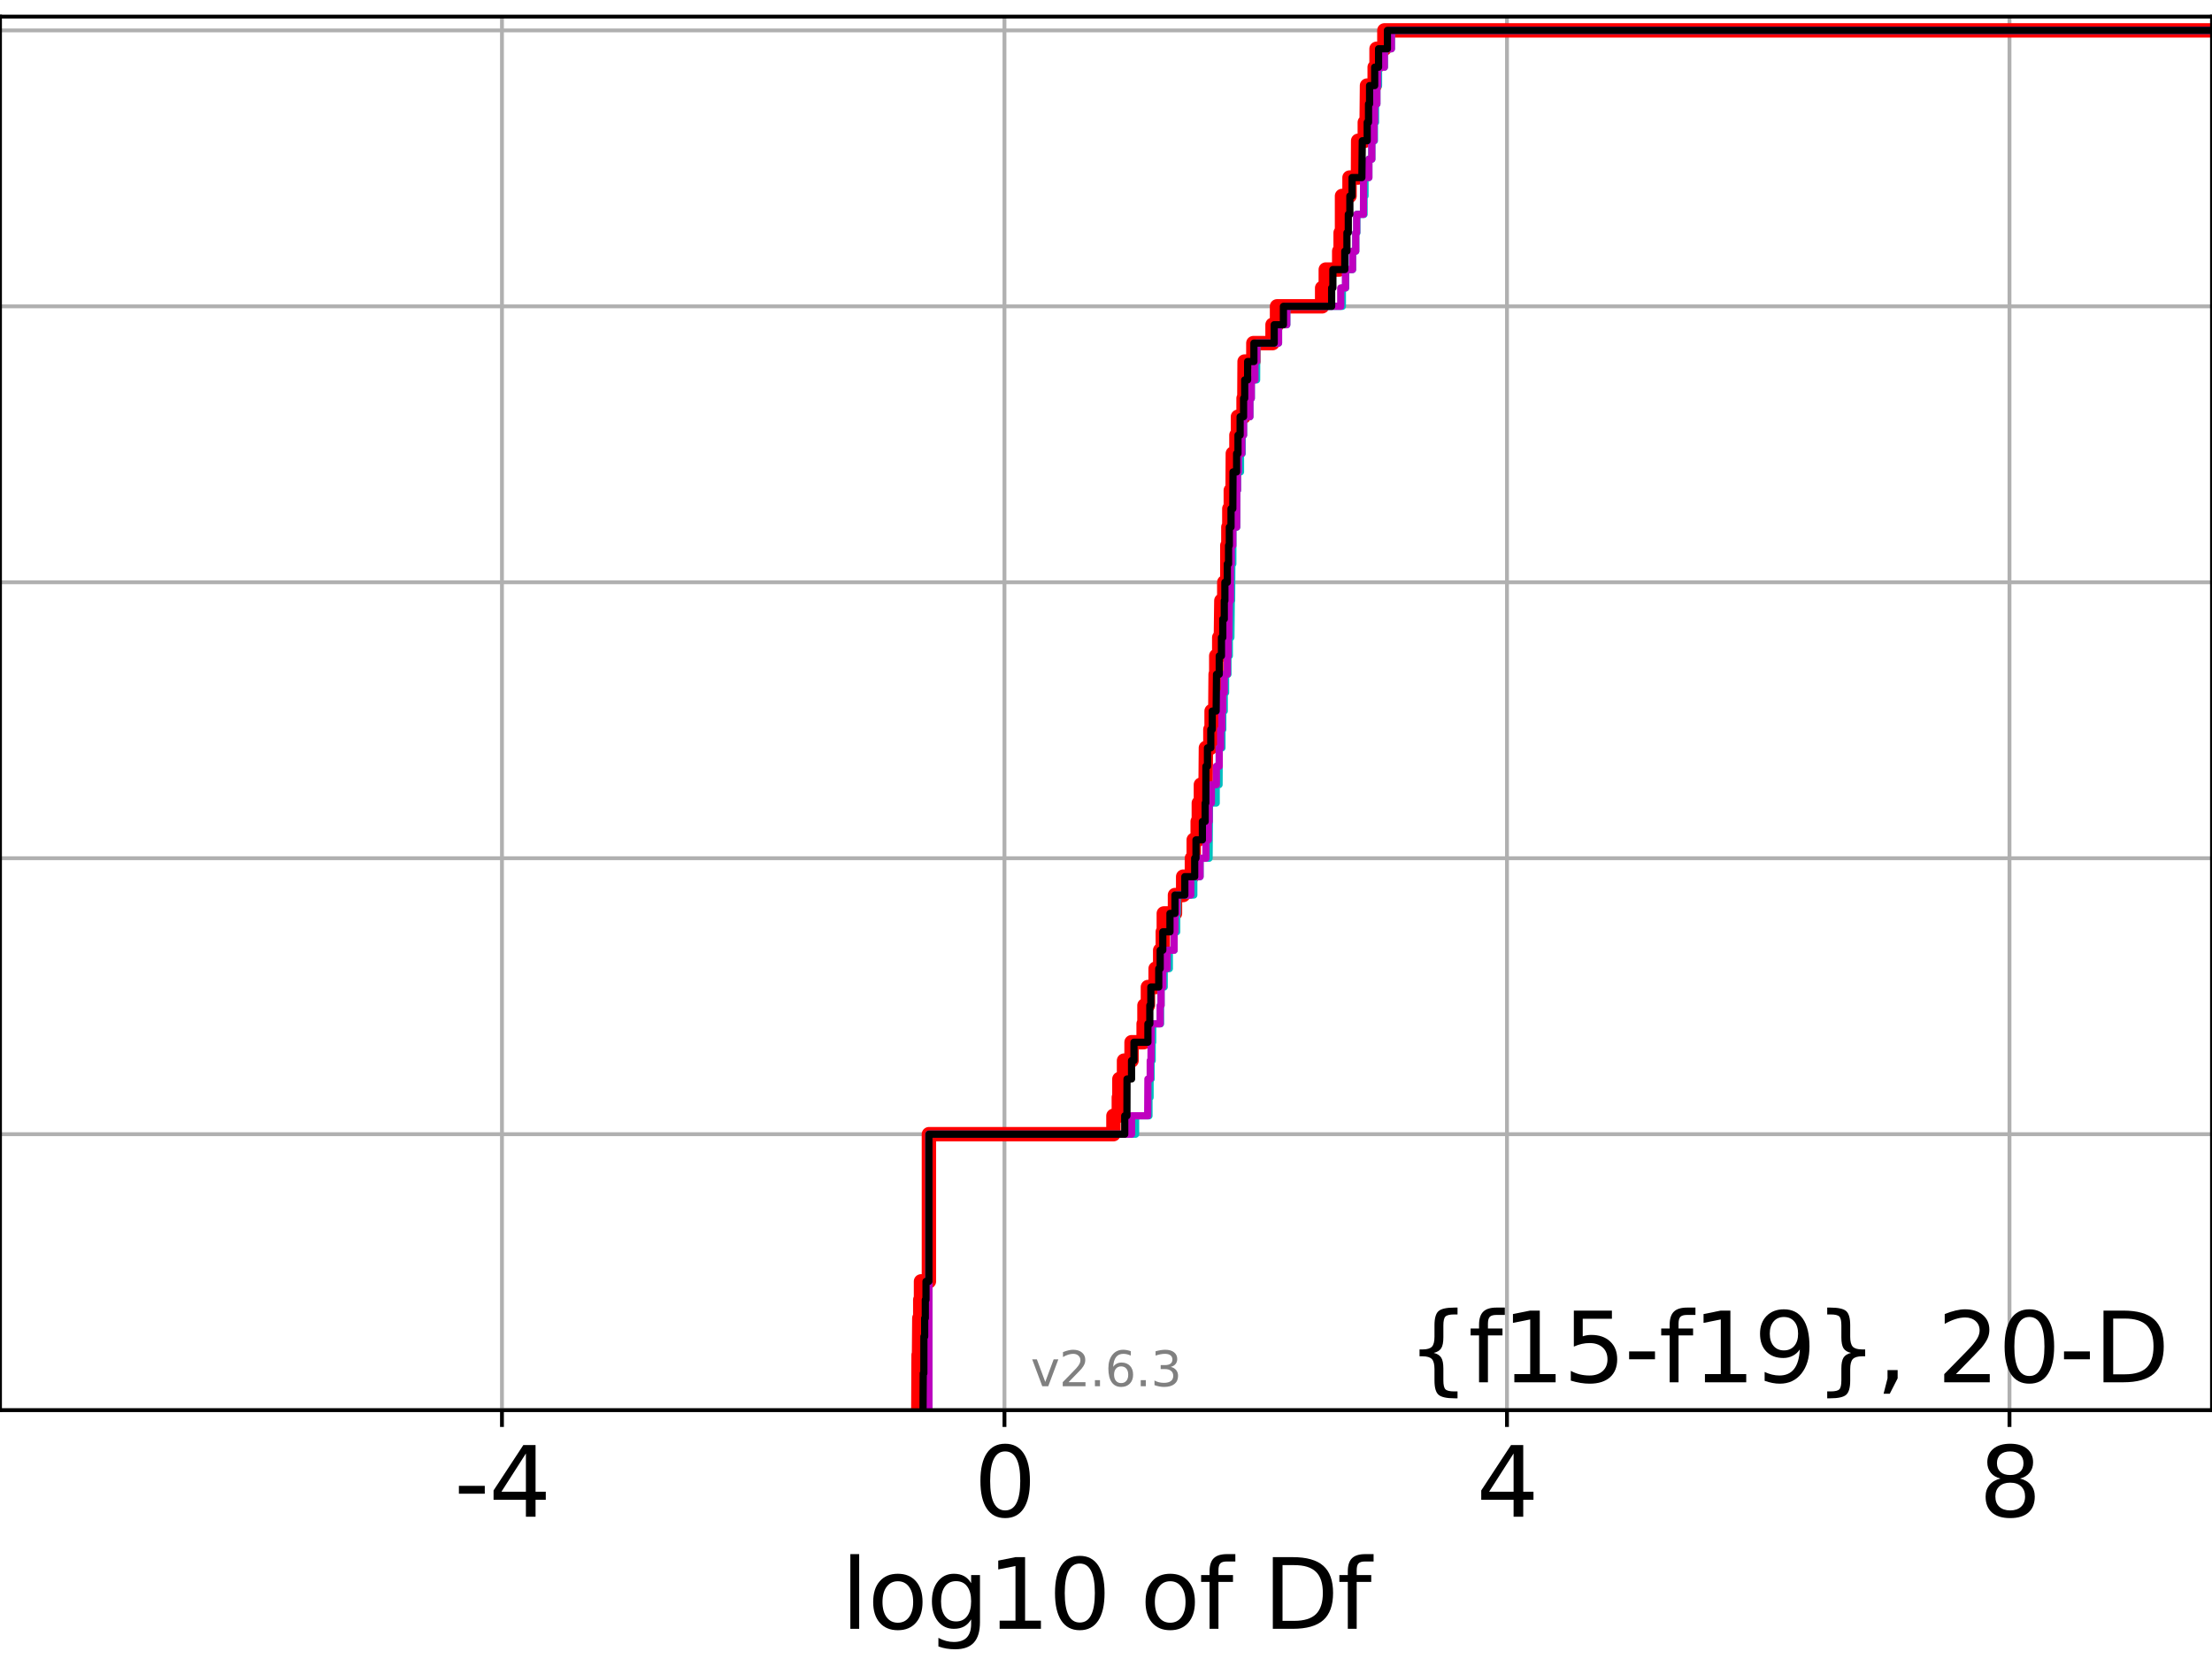 <?xml version="1.0" encoding="utf-8" standalone="no"?>
<!DOCTYPE svg PUBLIC "-//W3C//DTD SVG 1.1//EN"
  "http://www.w3.org/Graphics/SVG/1.1/DTD/svg11.dtd">
<svg xmlns:xlink="http://www.w3.org/1999/xlink" width="460.8pt" height="345.6pt" viewBox="0 0 460.8 345.6" xmlns="http://www.w3.org/2000/svg" version="1.1">
 <defs>
  <style type="text/css">*{stroke-linejoin: round; stroke-linecap: butt}</style>
 </defs>
 <g id="figure_1">
  <g id="patch_1">
   <path d="M 0 345.6 
L 460.8 345.6 
L 460.8 0 
L 0 0 
z
" style="fill: #ffffff"/>
  </g>
  <g id="axes_1">
   <g id="patch_2">
    <path d="M 0 293.76 
L 460.8 293.76 
L 460.8 3.456 
L 0 3.456 
z
" style="fill: #ffffff"/>
   </g>
   <g id="matplotlib.axis_1">
    <g id="xtick_1">
     <g id="line2d_1">
      <path d="M 104.568 293.76 
L 104.568 3.456 
" clip-path="url(#p296e7ac309)" style="fill: none; stroke: #b0b0b0; stroke-width: 0.8; stroke-linecap: square"/>
     </g>
     <g id="line2d_2">
      <defs>
       <path id="m7807b3c1e5" d="M 0 0 
L 0 3.5 
" style="stroke: #000000; stroke-width: 0.8"/>
      </defs>
      <g>
       <use xlink:href="#m7807b3c1e5" x="104.568" y="293.76" style="stroke: #000000; stroke-width: 0.8"/>
      </g>
     </g>
     <g id="text_1">
      <!-- -4 -->
      <g transform="translate(94.598 315.957) scale(0.2 -0.2)">
       <defs>
        <path id="DejaVuSans-2d" d="M 313 2009 
L 1997 2009 
L 1997 1497 
L 313 1497 
L 313 2009 
z
" transform="scale(0.016)"/>
        <path id="DejaVuSans-34" d="M 2419 4116 
L 825 1625 
L 2419 1625 
L 2419 4116 
z
M 2253 4666 
L 3047 4666 
L 3047 1625 
L 3713 1625 
L 3713 1100 
L 3047 1100 
L 3047 0 
L 2419 0 
L 2419 1100 
L 313 1100 
L 313 1709 
L 2253 4666 
z
" transform="scale(0.016)"/>
       </defs>
       <use xlink:href="#DejaVuSans-2d"/>
       <use xlink:href="#DejaVuSans-34" x="36.084"/>
      </g>
     </g>
    </g>
    <g id="xtick_2">
     <g id="line2d_3">
      <path d="M 209.249 293.76 
L 209.249 3.456 
" clip-path="url(#p296e7ac309)" style="fill: none; stroke: #b0b0b0; stroke-width: 0.8; stroke-linecap: square"/>
     </g>
     <g id="line2d_4">
      <g>
       <use xlink:href="#m7807b3c1e5" x="209.249" y="293.76" style="stroke: #000000; stroke-width: 0.8"/>
      </g>
     </g>
     <g id="text_2">
      <!-- 0 -->
      <g transform="translate(202.887 315.957) scale(0.2 -0.2)">
       <defs>
        <path id="DejaVuSans-30" d="M 2034 4250 
Q 1547 4250 1301 3770 
Q 1056 3291 1056 2328 
Q 1056 1369 1301 889 
Q 1547 409 2034 409 
Q 2525 409 2770 889 
Q 3016 1369 3016 2328 
Q 3016 3291 2770 3770 
Q 2525 4250 2034 4250 
z
M 2034 4750 
Q 2819 4750 3233 4129 
Q 3647 3509 3647 2328 
Q 3647 1150 3233 529 
Q 2819 -91 2034 -91 
Q 1250 -91 836 529 
Q 422 1150 422 2328 
Q 422 3509 836 4129 
Q 1250 4750 2034 4750 
z
" transform="scale(0.016)"/>
       </defs>
       <use xlink:href="#DejaVuSans-30"/>
      </g>
     </g>
    </g>
    <g id="xtick_3">
     <g id="line2d_5">
      <path d="M 313.931 293.76 
L 313.931 3.456 
" clip-path="url(#p296e7ac309)" style="fill: none; stroke: #b0b0b0; stroke-width: 0.8; stroke-linecap: square"/>
     </g>
     <g id="line2d_6">
      <g>
       <use xlink:href="#m7807b3c1e5" x="313.931" y="293.76" style="stroke: #000000; stroke-width: 0.8"/>
      </g>
     </g>
     <g id="text_3">
      <!-- 4 -->
      <g transform="translate(307.568 315.957) scale(0.2 -0.2)">
       <use xlink:href="#DejaVuSans-34"/>
      </g>
     </g>
    </g>
    <g id="xtick_4">
     <g id="line2d_7">
      <path d="M 418.612 293.76 
L 418.612 3.456 
" clip-path="url(#p296e7ac309)" style="fill: none; stroke: #b0b0b0; stroke-width: 0.8; stroke-linecap: square"/>
     </g>
     <g id="line2d_8">
      <g>
       <use xlink:href="#m7807b3c1e5" x="418.612" y="293.76" style="stroke: #000000; stroke-width: 0.8"/>
      </g>
     </g>
     <g id="text_4">
      <!-- 8 -->
      <g transform="translate(412.25 315.957) scale(0.2 -0.2)">
       <defs>
        <path id="DejaVuSans-38" d="M 2034 2216 
Q 1584 2216 1326 1975 
Q 1069 1734 1069 1313 
Q 1069 891 1326 650 
Q 1584 409 2034 409 
Q 2484 409 2743 651 
Q 3003 894 3003 1313 
Q 3003 1734 2745 1975 
Q 2488 2216 2034 2216 
z
M 1403 2484 
Q 997 2584 770 2862 
Q 544 3141 544 3541 
Q 544 4100 942 4425 
Q 1341 4750 2034 4750 
Q 2731 4750 3128 4425 
Q 3525 4100 3525 3541 
Q 3525 3141 3298 2862 
Q 3072 2584 2669 2484 
Q 3125 2378 3379 2068 
Q 3634 1759 3634 1313 
Q 3634 634 3220 271 
Q 2806 -91 2034 -91 
Q 1263 -91 848 271 
Q 434 634 434 1313 
Q 434 1759 690 2068 
Q 947 2378 1403 2484 
z
M 1172 3481 
Q 1172 3119 1398 2916 
Q 1625 2713 2034 2713 
Q 2441 2713 2670 2916 
Q 2900 3119 2900 3481 
Q 2900 3844 2670 4047 
Q 2441 4250 2034 4250 
Q 1625 4250 1398 4047 
Q 1172 3844 1172 3481 
z
" transform="scale(0.016)"/>
       </defs>
       <use xlink:href="#DejaVuSans-38"/>
      </g>
     </g>
    </g>
    <g id="text_5">
     <!-- log10 of Df -->
     <g transform="translate(175.214 339.313) scale(0.2 -0.2)">
      <defs>
       <path id="DejaVuSans-6c" d="M 603 4863 
L 1178 4863 
L 1178 0 
L 603 0 
L 603 4863 
z
" transform="scale(0.016)"/>
       <path id="DejaVuSans-6f" d="M 1959 3097 
Q 1497 3097 1228 2736 
Q 959 2375 959 1747 
Q 959 1119 1226 758 
Q 1494 397 1959 397 
Q 2419 397 2687 759 
Q 2956 1122 2956 1747 
Q 2956 2369 2687 2733 
Q 2419 3097 1959 3097 
z
M 1959 3584 
Q 2709 3584 3137 3096 
Q 3566 2609 3566 1747 
Q 3566 888 3137 398 
Q 2709 -91 1959 -91 
Q 1206 -91 779 398 
Q 353 888 353 1747 
Q 353 2609 779 3096 
Q 1206 3584 1959 3584 
z
" transform="scale(0.016)"/>
       <path id="DejaVuSans-67" d="M 2906 1791 
Q 2906 2416 2648 2759 
Q 2391 3103 1925 3103 
Q 1463 3103 1205 2759 
Q 947 2416 947 1791 
Q 947 1169 1205 825 
Q 1463 481 1925 481 
Q 2391 481 2648 825 
Q 2906 1169 2906 1791 
z
M 3481 434 
Q 3481 -459 3084 -895 
Q 2688 -1331 1869 -1331 
Q 1566 -1331 1297 -1286 
Q 1028 -1241 775 -1147 
L 775 -588 
Q 1028 -725 1275 -790 
Q 1522 -856 1778 -856 
Q 2344 -856 2625 -561 
Q 2906 -266 2906 331 
L 2906 616 
Q 2728 306 2450 153 
Q 2172 0 1784 0 
Q 1141 0 747 490 
Q 353 981 353 1791 
Q 353 2603 747 3093 
Q 1141 3584 1784 3584 
Q 2172 3584 2450 3431 
Q 2728 3278 2906 2969 
L 2906 3500 
L 3481 3500 
L 3481 434 
z
" transform="scale(0.016)"/>
       <path id="DejaVuSans-31" d="M 794 531 
L 1825 531 
L 1825 4091 
L 703 3866 
L 703 4441 
L 1819 4666 
L 2450 4666 
L 2450 531 
L 3481 531 
L 3481 0 
L 794 0 
L 794 531 
z
" transform="scale(0.016)"/>
       <path id="DejaVuSans-20" transform="scale(0.016)"/>
       <path id="DejaVuSans-66" d="M 2375 4863 
L 2375 4384 
L 1825 4384 
Q 1516 4384 1395 4259 
Q 1275 4134 1275 3809 
L 1275 3500 
L 2222 3500 
L 2222 3053 
L 1275 3053 
L 1275 0 
L 697 0 
L 697 3053 
L 147 3053 
L 147 3500 
L 697 3500 
L 697 3744 
Q 697 4328 969 4595 
Q 1241 4863 1831 4863 
L 2375 4863 
z
" transform="scale(0.016)"/>
       <path id="DejaVuSans-44" d="M 1259 4147 
L 1259 519 
L 2022 519 
Q 2988 519 3436 956 
Q 3884 1394 3884 2338 
Q 3884 3275 3436 3711 
Q 2988 4147 2022 4147 
L 1259 4147 
z
M 628 4666 
L 1925 4666 
Q 3281 4666 3915 4102 
Q 4550 3538 4550 2338 
Q 4550 1131 3912 565 
Q 3275 0 1925 0 
L 628 0 
L 628 4666 
z
" transform="scale(0.016)"/>
      </defs>
      <use xlink:href="#DejaVuSans-6c"/>
      <use xlink:href="#DejaVuSans-6f" x="27.783"/>
      <use xlink:href="#DejaVuSans-67" x="88.965"/>
      <use xlink:href="#DejaVuSans-31" x="152.441"/>
      <use xlink:href="#DejaVuSans-30" x="216.064"/>
      <use xlink:href="#DejaVuSans-20" x="279.688"/>
      <use xlink:href="#DejaVuSans-6f" x="311.475"/>
      <use xlink:href="#DejaVuSans-66" x="372.656"/>
      <use xlink:href="#DejaVuSans-20" x="407.861"/>
      <use xlink:href="#DejaVuSans-44" x="439.648"/>
      <use xlink:href="#DejaVuSans-66" x="516.65"/>
     </g>
    </g>
   </g>
   <g id="matplotlib.axis_2">
    <g id="ytick_1">
     <g id="line2d_9">
      <path d="M 0 293.76 
L 460.8 293.76 
" clip-path="url(#p296e7ac309)" style="fill: none; stroke: #b0b0b0; stroke-width: 0.8; stroke-linecap: square"/>
     </g>
     <g id="line2d_10">
      <defs>
       <path id="m30f826ef66" d="M 0 0 
L -3.5 0 
" style="stroke: #000000; stroke-width: 0.8"/>
      </defs>
      <g>
       <use xlink:href="#m30f826ef66" x="0" y="293.76" style="stroke: #000000; stroke-width: 0.8"/>
      </g>
     </g>
    </g>
    <g id="ytick_2">
     <g id="line2d_11">
      <path d="M 0 236.274 
L 460.8 236.274 
" clip-path="url(#p296e7ac309)" style="fill: none; stroke: #b0b0b0; stroke-width: 0.8; stroke-linecap: square"/>
     </g>
     <g id="line2d_12">
      <g>
       <use xlink:href="#m30f826ef66" x="0" y="236.274" style="stroke: #000000; stroke-width: 0.8"/>
      </g>
     </g>
    </g>
    <g id="ytick_3">
     <g id="line2d_13">
      <path d="M 0 178.788 
L 460.8 178.788 
" clip-path="url(#p296e7ac309)" style="fill: none; stroke: #b0b0b0; stroke-width: 0.8; stroke-linecap: square"/>
     </g>
     <g id="line2d_14">
      <g>
       <use xlink:href="#m30f826ef66" x="0" y="178.788" style="stroke: #000000; stroke-width: 0.8"/>
      </g>
     </g>
    </g>
    <g id="ytick_4">
     <g id="line2d_15">
      <path d="M 0 121.302 
L 460.8 121.302 
" clip-path="url(#p296e7ac309)" style="fill: none; stroke: #b0b0b0; stroke-width: 0.8; stroke-linecap: square"/>
     </g>
     <g id="line2d_16">
      <g>
       <use xlink:href="#m30f826ef66" x="0" y="121.302" style="stroke: #000000; stroke-width: 0.8"/>
      </g>
     </g>
    </g>
    <g id="ytick_5">
     <g id="line2d_17">
      <path d="M 0 63.816 
L 460.8 63.816 
" clip-path="url(#p296e7ac309)" style="fill: none; stroke: #b0b0b0; stroke-width: 0.8; stroke-linecap: square"/>
     </g>
     <g id="line2d_18">
      <g>
       <use xlink:href="#m30f826ef66" x="0" y="63.816" style="stroke: #000000; stroke-width: 0.8"/>
      </g>
     </g>
    </g>
    <g id="ytick_6">
     <g id="line2d_19">
      <path d="M 0 6.33 
L 460.8 6.33 
" clip-path="url(#p296e7ac309)" style="fill: none; stroke: #b0b0b0; stroke-width: 0.8; stroke-linecap: square"/>
     </g>
     <g id="line2d_20">
      <g>
       <use xlink:href="#m30f826ef66" x="0" y="6.33" style="stroke: #000000; stroke-width: 0.8"/>
      </g>
     </g>
    </g>
   </g>
   <g id="line2d_21">
    <path d="M 191.304 293.76 
L 191.358 282.263 
L 191.449 282.263 
L 191.512 274.598 
L 191.707 274.598 
L 191.707 270.766 
L 191.863 270.766 
L 191.863 266.933 
L 193.51 266.933 
L 193.51 236.274 
L 231.949 236.274 
L 231.949 232.442 
L 233.071 232.442 
L 233.071 228.609 
L 233.191 228.609 
L 233.191 224.777 
L 234.154 224.777 
L 234.154 220.944 
L 235.722 220.944 
L 235.722 217.112 
L 238.237 217.112 
L 238.237 213.28 
L 238.413 213.28 
L 238.413 209.447 
L 239.13 209.447 
L 239.13 205.615 
L 240.735 205.615 
L 240.735 201.782 
L 241.687 201.782 
L 241.687 197.95 
L 242.23 197.95 
L 242.23 194.118 
L 242.44 194.118 
L 242.44 190.285 
L 244.769 190.285 
L 244.769 186.453 
L 246.475 186.453 
L 246.475 182.621 
L 248.294 182.621 
L 248.294 178.788 
L 248.672 178.788 
L 248.672 174.956 
L 249.497 174.956 
L 249.497 171.123 
L 249.735 171.123 
L 249.735 167.291 
L 250.17 167.291 
L 250.17 163.459 
L 251.15 163.459 
L 251.212 155.794 
L 252.143 155.794 
L 252.143 151.961 
L 252.397 151.961 
L 252.397 148.129 
L 253.172 148.129 
L 253.237 140.464 
L 253.369 140.464 
L 253.369 136.632 
L 253.99 136.632 
L 253.99 132.799 
L 254.331 132.799 
L 254.429 125.135 
L 255.039 125.135 
L 255.039 121.302 
L 255.672 121.302 
L 255.673 113.637 
L 255.888 113.637 
L 255.888 109.805 
L 256.091 109.805 
L 256.091 105.973 
L 256.398 105.973 
L 256.398 102.14 
L 256.775 102.14 
L 256.82 94.475 
L 257.571 94.475 
L 257.571 90.643 
L 257.888 90.643 
L 257.888 86.811 
L 259.057 86.811 
L 259.057 82.978 
L 259.223 82.978 
L 259.269 75.313 
L 261.096 75.313 
L 261.096 71.481 
L 265.093 71.481 
L 265.093 67.649 
L 266.029 67.649 
L 266.029 63.816 
L 275.427 63.816 
L 275.427 59.984 
L 276.183 59.984 
L 276.183 56.151 
L 278.983 56.151 
L 278.983 52.319 
L 279.278 52.319 
L 279.278 48.487 
L 279.566 48.487 
L 279.567 40.822 
L 281.13 40.822 
L 281.13 36.989 
L 282.892 36.989 
L 282.927 29.325 
L 284.312 29.325 
L 284.312 25.492 
L 284.698 25.492 
L 284.771 17.827 
L 286.369 17.827 
L 286.369 13.995 
L 286.759 13.995 
L 286.759 10.163 
L 288.389 10.163 
L 288.389 6.33 
L 288.389 6.33 
L 460.8 6.33 
L 460.8 6.33 
" clip-path="url(#p296e7ac309)" style="fill: none; stroke: #ff0000; stroke-width: 3; stroke-linecap: square"/>
   </g>
   <g id="line2d_22">
    <path d="M 193.51 293.76 
L 193.51 236.274 
L 236.562 236.274 
L 236.562 232.442 
L 239.354 232.442 
L 239.354 228.609 
L 239.583 228.609 
L 239.583 224.777 
L 239.799 224.777 
L 239.799 220.944 
L 240.02 220.944 
L 240.02 217.112 
L 240.132 217.112 
L 240.132 213.28 
L 241.757 213.28 
L 241.757 209.447 
L 241.869 209.447 
L 241.869 205.615 
L 242.528 205.615 
L 242.528 201.782 
L 243.597 201.782 
L 243.597 197.95 
L 244.586 197.95 
L 244.586 194.118 
L 245.132 194.118 
L 245.132 190.285 
L 245.279 190.285 
L 245.279 186.453 
L 248.69 186.453 
L 248.69 182.621 
L 249.992 182.621 
L 249.992 178.788 
L 251.872 178.788 
L 251.961 167.291 
L 253.357 167.291 
L 253.357 163.459 
L 253.953 163.459 
L 253.99 155.794 
L 254.562 155.794 
L 254.562 151.961 
L 254.73 151.961 
L 254.73 148.129 
L 255.039 148.129 
L 255.039 144.297 
L 255.311 144.297 
L 255.311 140.464 
L 255.8 140.464 
L 255.8 136.632 
L 256.091 136.632 
L 256.091 132.799 
L 256.418 132.799 
L 256.497 125.135 
L 256.567 125.135 
L 256.615 117.47 
L 256.82 117.47 
L 256.833 109.805 
L 257.623 109.805 
L 257.651 102.14 
L 257.788 102.14 
L 257.788 98.308 
L 258.42 98.308 
L 258.42 94.475 
L 258.78 94.475 
L 258.78 90.643 
L 259.057 90.643 
L 259.057 86.811 
L 260.372 86.811 
L 260.372 82.978 
L 260.676 82.978 
L 260.676 79.146 
L 261.776 79.146 
L 261.803 71.481 
L 266.344 71.481 
L 266.344 67.649 
L 268.058 67.649 
L 268.058 63.816 
L 279.643 63.816 
L 279.643 59.984 
L 280.334 59.984 
L 280.334 56.151 
L 281.759 56.151 
L 281.759 52.319 
L 282.43 52.319 
L 282.43 48.487 
L 282.66 48.487 
L 282.66 44.654 
L 284.161 44.654 
L 284.161 40.822 
L 284.361 40.822 
L 284.361 36.989 
L 285.159 36.989 
L 285.159 33.157 
L 285.777 33.157 
L 285.777 29.325 
L 286.32 29.325 
L 286.32 25.492 
L 286.551 25.492 
L 286.551 21.66 
L 286.828 21.66 
L 286.828 17.827 
L 287.176 17.827 
L 287.176 13.995 
L 288.388 13.995 
L 288.388 10.163 
L 289.854 10.163 
L 289.854 6.33 
L 289.854 6.33 
L 460.8 6.33 
L 460.8 6.33 
" clip-path="url(#p296e7ac309)" style="fill: none; stroke: #00bfbf; stroke-width: 1.5; stroke-linecap: square"/>
   </g>
   <g id="line2d_23">
    <path d="M 193.51 293.76 
L 193.51 236.274 
L 235.722 236.274 
L 235.722 232.442 
L 239.084 232.442 
L 239.13 224.777 
L 239.612 224.777 
L 239.612 220.944 
L 239.774 220.944 
L 239.806 213.28 
L 241.687 213.28 
L 241.687 209.447 
L 241.869 209.447 
L 241.869 205.615 
L 242.23 205.615 
L 242.23 201.782 
L 243.138 201.782 
L 243.138 197.95 
L 244.586 197.95 
L 244.586 194.118 
L 244.769 194.118 
L 244.769 190.285 
L 245.127 190.285 
L 245.127 186.453 
L 248.051 186.453 
L 248.051 182.621 
L 249.992 182.621 
L 249.992 178.788 
L 251.212 178.788 
L 251.212 174.956 
L 251.726 174.956 
L 251.726 171.123 
L 251.887 171.123 
L 251.887 167.291 
L 252.352 167.291 
L 252.352 163.459 
L 253.391 163.459 
L 253.391 159.626 
L 253.99 159.626 
L 253.99 155.794 
L 254.279 155.794 
L 254.279 151.961 
L 254.529 151.961 
L 254.529 148.129 
L 254.73 148.129 
L 254.73 144.297 
L 255.039 144.297 
L 255.039 140.464 
L 255.673 140.464 
L 255.673 136.632 
L 255.843 136.632 
L 255.843 132.799 
L 255.983 132.799 
L 256.091 125.135 
L 256.331 125.135 
L 256.334 117.47 
L 256.497 117.47 
L 256.497 113.637 
L 256.82 113.637 
L 256.82 109.805 
L 257.623 109.805 
L 257.651 102.14 
L 257.788 102.14 
L 257.788 98.308 
L 257.99 98.308 
L 257.99 94.475 
L 258.684 94.475 
L 258.684 90.643 
L 259.057 90.643 
L 259.057 86.811 
L 260.372 86.811 
L 260.372 82.978 
L 260.665 82.978 
L 260.665 79.146 
L 261.423 79.146 
L 261.423 75.313 
L 261.776 75.313 
L 261.776 71.481 
L 266.344 71.481 
L 266.344 67.649 
L 268.058 67.649 
L 268.058 63.816 
L 279.3 63.816 
L 279.3 59.984 
L 280.29 59.984 
L 280.29 56.151 
L 281.759 56.151 
L 281.759 52.319 
L 282.43 52.319 
L 282.43 48.487 
L 282.617 48.487 
L 282.617 44.654 
L 284.033 44.654 
L 284.061 36.989 
L 285.159 36.989 
L 285.159 33.157 
L 285.777 33.157 
L 285.777 29.325 
L 286.223 29.325 
L 286.223 25.492 
L 286.369 25.492 
L 286.369 21.66 
L 286.828 21.66 
L 286.828 17.827 
L 287 17.827 
L 287 13.995 
L 288.388 13.995 
L 288.388 10.163 
L 289.854 10.163 
L 289.854 6.33 
L 289.854 6.33 
L 460.8 6.33 
L 460.8 6.33 
" clip-path="url(#p296e7ac309)" style="fill: none; stroke: #bf00bf; stroke-width: 1.5; stroke-linecap: square"/>
   </g>
   <g id="line2d_24">
    <path d="M 192.283 293.76 
L 192.328 286.095 
L 192.453 286.095 
L 192.464 278.43 
L 192.628 278.43 
L 192.628 274.598 
L 192.759 274.598 
L 192.759 270.766 
L 192.903 270.766 
L 192.903 266.933 
L 193.51 266.933 
L 193.51 236.274 
L 234.303 236.274 
L 234.303 232.442 
L 234.762 232.442 
L 234.78 224.777 
L 235.722 224.777 
L 235.722 220.944 
L 236.229 220.944 
L 236.229 217.112 
L 239.13 217.112 
L 239.13 213.28 
L 239.528 213.28 
L 239.528 209.447 
L 239.742 209.447 
L 239.742 205.615 
L 241.388 205.615 
L 241.388 201.782 
L 241.687 201.782 
L 241.687 197.95 
L 242.23 197.95 
L 242.23 194.118 
L 243.724 194.118 
L 243.724 190.285 
L 244.769 190.285 
L 244.769 186.453 
L 246.822 186.453 
L 246.822 182.621 
L 248.878 182.621 
L 248.878 178.788 
L 249.149 178.788 
L 249.149 174.956 
L 250.478 174.956 
L 250.478 171.123 
L 251.056 171.123 
L 251.056 167.291 
L 251.195 167.291 
L 251.212 159.626 
L 251.536 159.626 
L 251.536 155.794 
L 252.228 155.794 
L 252.228 151.961 
L 252.529 151.961 
L 252.529 148.129 
L 253.346 148.129 
L 253.421 140.464 
L 253.99 140.464 
L 253.99 136.632 
L 254.451 136.632 
L 254.451 132.799 
L 254.73 132.799 
L 254.73 128.967 
L 255.039 128.967 
L 255.039 125.135 
L 255.164 125.135 
L 255.164 121.302 
L 255.673 121.302 
L 255.673 117.47 
L 255.93 117.47 
L 255.93 113.637 
L 256.091 113.637 
L 256.091 109.805 
L 256.445 109.805 
L 256.445 105.973 
L 256.82 105.973 
L 256.861 98.308 
L 257.607 98.308 
L 257.607 94.475 
L 257.896 94.475 
L 257.896 90.643 
L 258.34 90.643 
L 258.34 86.811 
L 259.057 86.811 
L 259.057 82.978 
L 259.29 82.978 
L 259.29 79.146 
L 259.903 79.146 
L 259.903 75.313 
L 261.213 75.313 
L 261.213 71.481 
L 265.439 71.481 
L 265.439 67.649 
L 267.359 67.649 
L 267.359 63.816 
L 277.407 63.816 
L 277.407 59.984 
L 277.663 59.984 
L 277.663 56.151 
L 280.143 56.151 
L 280.143 52.319 
L 280.592 52.319 
L 280.592 48.487 
L 280.877 48.487 
L 280.877 44.654 
L 281.202 44.654 
L 281.202 40.822 
L 281.659 40.822 
L 281.659 36.989 
L 283.702 36.989 
L 283.787 29.325 
L 284.811 29.325 
L 284.811 25.492 
L 285.089 25.492 
L 285.089 21.66 
L 285.308 21.66 
L 285.308 17.827 
L 286.369 17.827 
L 286.369 13.995 
L 287.181 13.995 
L 287.181 10.163 
L 289.027 10.163 
L 289.027 6.33 
L 289.027 6.33 
L 460.8 6.33 
L 460.8 6.33 
" clip-path="url(#p296e7ac309)" style="fill: none; stroke: #000000; stroke-width: 1.5; stroke-linecap: square"/>
   </g>
   <g id="patch_3">
    <path d="M 0 293.76 
L 0 3.456 
" style="fill: none; stroke: #000000; stroke-width: 0.8; stroke-linejoin: miter; stroke-linecap: square"/>
   </g>
   <g id="patch_4">
    <path d="M 460.8 293.76 
L 460.8 3.456 
" style="fill: none; stroke: #000000; stroke-width: 0.8; stroke-linejoin: miter; stroke-linecap: square"/>
   </g>
   <g id="patch_5">
    <path d="M 0 293.76 
L 460.8 293.76 
" style="fill: none; stroke: #000000; stroke-width: 0.8; stroke-linejoin: miter; stroke-linecap: square"/>
   </g>
   <g id="patch_6">
    <path d="M 0 3.456 
L 460.8 3.456 
" style="fill: none; stroke: #000000; stroke-width: 0.8; stroke-linejoin: miter; stroke-linecap: square"/>
   </g>
   <g id="text_6">
    <!-- {f15-f19}, 20-D -->
    <g transform="translate(293.159 287.954) scale(0.2 -0.2)">
     <defs>
      <path id="DejaVuSans-7b" d="M 3272 -594 
L 3272 -1044 
L 3078 -1044 
Q 2300 -1044 2036 -812 
Q 1772 -581 1772 109 
L 1772 856 
Q 1772 1328 1603 1509 
Q 1434 1691 991 1691 
L 800 1691 
L 800 2138 
L 991 2138 
Q 1438 2138 1605 2317 
Q 1772 2497 1772 2963 
L 1772 3713 
Q 1772 4403 2036 4633 
Q 2300 4863 3078 4863 
L 3272 4863 
L 3272 4416 
L 3059 4416 
Q 2619 4416 2484 4278 
Q 2350 4141 2350 3700 
L 2350 2925 
Q 2350 2434 2208 2212 
Q 2066 1991 1722 1913 
Q 2069 1828 2209 1606 
Q 2350 1384 2350 897 
L 2350 122 
Q 2350 -319 2484 -456 
Q 2619 -594 3059 -594 
L 3272 -594 
z
" transform="scale(0.016)"/>
      <path id="DejaVuSans-35" d="M 691 4666 
L 3169 4666 
L 3169 4134 
L 1269 4134 
L 1269 2991 
Q 1406 3038 1543 3061 
Q 1681 3084 1819 3084 
Q 2600 3084 3056 2656 
Q 3513 2228 3513 1497 
Q 3513 744 3044 326 
Q 2575 -91 1722 -91 
Q 1428 -91 1123 -41 
Q 819 9 494 109 
L 494 744 
Q 775 591 1075 516 
Q 1375 441 1709 441 
Q 2250 441 2565 725 
Q 2881 1009 2881 1497 
Q 2881 1984 2565 2268 
Q 2250 2553 1709 2553 
Q 1456 2553 1204 2497 
Q 953 2441 691 2322 
L 691 4666 
z
" transform="scale(0.016)"/>
      <path id="DejaVuSans-39" d="M 703 97 
L 703 672 
Q 941 559 1184 500 
Q 1428 441 1663 441 
Q 2288 441 2617 861 
Q 2947 1281 2994 2138 
Q 2813 1869 2534 1725 
Q 2256 1581 1919 1581 
Q 1219 1581 811 2004 
Q 403 2428 403 3163 
Q 403 3881 828 4315 
Q 1253 4750 1959 4750 
Q 2769 4750 3195 4129 
Q 3622 3509 3622 2328 
Q 3622 1225 3098 567 
Q 2575 -91 1691 -91 
Q 1453 -91 1209 -44 
Q 966 3 703 97 
z
M 1959 2075 
Q 2384 2075 2632 2365 
Q 2881 2656 2881 3163 
Q 2881 3666 2632 3958 
Q 2384 4250 1959 4250 
Q 1534 4250 1286 3958 
Q 1038 3666 1038 3163 
Q 1038 2656 1286 2365 
Q 1534 2075 1959 2075 
z
" transform="scale(0.016)"/>
      <path id="DejaVuSans-7d" d="M 800 -594 
L 1019 -594 
Q 1456 -594 1589 -459 
Q 1722 -325 1722 122 
L 1722 897 
Q 1722 1384 1862 1606 
Q 2003 1828 2350 1913 
Q 2003 1991 1862 2212 
Q 1722 2434 1722 2925 
L 1722 3700 
Q 1722 4144 1589 4280 
Q 1456 4416 1019 4416 
L 800 4416 
L 800 4863 
L 997 4863 
Q 1775 4863 2036 4633 
Q 2297 4403 2297 3713 
L 2297 2963 
Q 2297 2497 2465 2317 
Q 2634 2138 3078 2138 
L 3272 2138 
L 3272 1691 
L 3078 1691 
Q 2634 1691 2465 1509 
Q 2297 1328 2297 856 
L 2297 109 
Q 2297 -581 2036 -812 
Q 1775 -1044 997 -1044 
L 800 -1044 
L 800 -594 
z
" transform="scale(0.016)"/>
      <path id="DejaVuSans-2c" d="M 750 794 
L 1409 794 
L 1409 256 
L 897 -744 
L 494 -744 
L 750 256 
L 750 794 
z
" transform="scale(0.016)"/>
      <path id="DejaVuSans-32" d="M 1228 531 
L 3431 531 
L 3431 0 
L 469 0 
L 469 531 
Q 828 903 1448 1529 
Q 2069 2156 2228 2338 
Q 2531 2678 2651 2914 
Q 2772 3150 2772 3378 
Q 2772 3750 2511 3984 
Q 2250 4219 1831 4219 
Q 1534 4219 1204 4116 
Q 875 4013 500 3803 
L 500 4441 
Q 881 4594 1212 4672 
Q 1544 4750 1819 4750 
Q 2544 4750 2975 4387 
Q 3406 4025 3406 3419 
Q 3406 3131 3298 2873 
Q 3191 2616 2906 2266 
Q 2828 2175 2409 1742 
Q 1991 1309 1228 531 
z
" transform="scale(0.016)"/>
     </defs>
     <use xlink:href="#DejaVuSans-7b"/>
     <use xlink:href="#DejaVuSans-66" x="63.623"/>
     <use xlink:href="#DejaVuSans-31" x="98.828"/>
     <use xlink:href="#DejaVuSans-35" x="162.451"/>
     <use xlink:href="#DejaVuSans-2d" x="226.074"/>
     <use xlink:href="#DejaVuSans-66" x="262.158"/>
     <use xlink:href="#DejaVuSans-31" x="297.363"/>
     <use xlink:href="#DejaVuSans-39" x="360.986"/>
     <use xlink:href="#DejaVuSans-7d" x="424.609"/>
     <use xlink:href="#DejaVuSans-2c" x="488.232"/>
     <use xlink:href="#DejaVuSans-20" x="520.02"/>
     <use xlink:href="#DejaVuSans-32" x="551.807"/>
     <use xlink:href="#DejaVuSans-30" x="615.43"/>
     <use xlink:href="#DejaVuSans-2d" x="679.053"/>
     <use xlink:href="#DejaVuSans-44" x="715.137"/>
    </g>
   </g>
   <g id="text_7">
    <!-- v2.6.3 -->
    <g style="fill: #808080" transform="translate(214.719 288.777) scale(0.1 -0.1)">
     <defs>
      <path id="DejaVuSans-76" d="M 191 3500 
L 800 3500 
L 1894 563 
L 2988 3500 
L 3597 3500 
L 2284 0 
L 1503 0 
L 191 3500 
z
" transform="scale(0.016)"/>
      <path id="DejaVuSans-2e" d="M 684 794 
L 1344 794 
L 1344 0 
L 684 0 
L 684 794 
z
" transform="scale(0.016)"/>
      <path id="DejaVuSans-36" d="M 2113 2584 
Q 1688 2584 1439 2293 
Q 1191 2003 1191 1497 
Q 1191 994 1439 701 
Q 1688 409 2113 409 
Q 2538 409 2786 701 
Q 3034 994 3034 1497 
Q 3034 2003 2786 2293 
Q 2538 2584 2113 2584 
z
M 3366 4563 
L 3366 3988 
Q 3128 4100 2886 4159 
Q 2644 4219 2406 4219 
Q 1781 4219 1451 3797 
Q 1122 3375 1075 2522 
Q 1259 2794 1537 2939 
Q 1816 3084 2150 3084 
Q 2853 3084 3261 2657 
Q 3669 2231 3669 1497 
Q 3669 778 3244 343 
Q 2819 -91 2113 -91 
Q 1303 -91 875 529 
Q 447 1150 447 2328 
Q 447 3434 972 4092 
Q 1497 4750 2381 4750 
Q 2619 4750 2861 4703 
Q 3103 4656 3366 4563 
z
" transform="scale(0.016)"/>
      <path id="DejaVuSans-33" d="M 2597 2516 
Q 3050 2419 3304 2112 
Q 3559 1806 3559 1356 
Q 3559 666 3084 287 
Q 2609 -91 1734 -91 
Q 1441 -91 1130 -33 
Q 819 25 488 141 
L 488 750 
Q 750 597 1062 519 
Q 1375 441 1716 441 
Q 2309 441 2620 675 
Q 2931 909 2931 1356 
Q 2931 1769 2642 2001 
Q 2353 2234 1838 2234 
L 1294 2234 
L 1294 2753 
L 1863 2753 
Q 2328 2753 2575 2939 
Q 2822 3125 2822 3475 
Q 2822 3834 2567 4026 
Q 2313 4219 1838 4219 
Q 1578 4219 1281 4162 
Q 984 4106 628 3988 
L 628 4550 
Q 988 4650 1302 4700 
Q 1616 4750 1894 4750 
Q 2613 4750 3031 4423 
Q 3450 4097 3450 3541 
Q 3450 3153 3228 2886 
Q 3006 2619 2597 2516 
z
" transform="scale(0.016)"/>
     </defs>
     <use xlink:href="#DejaVuSans-76"/>
     <use xlink:href="#DejaVuSans-32" x="59.18"/>
     <use xlink:href="#DejaVuSans-2e" x="122.803"/>
     <use xlink:href="#DejaVuSans-36" x="154.59"/>
     <use xlink:href="#DejaVuSans-2e" x="218.213"/>
     <use xlink:href="#DejaVuSans-33" x="250"/>
    </g>
   </g>
  </g>
 </g>
 <defs>
  <clipPath id="p296e7ac309">
   <rect x="0" y="3.456" width="460.8" height="290.304"/>
  </clipPath>
 </defs>
</svg>
